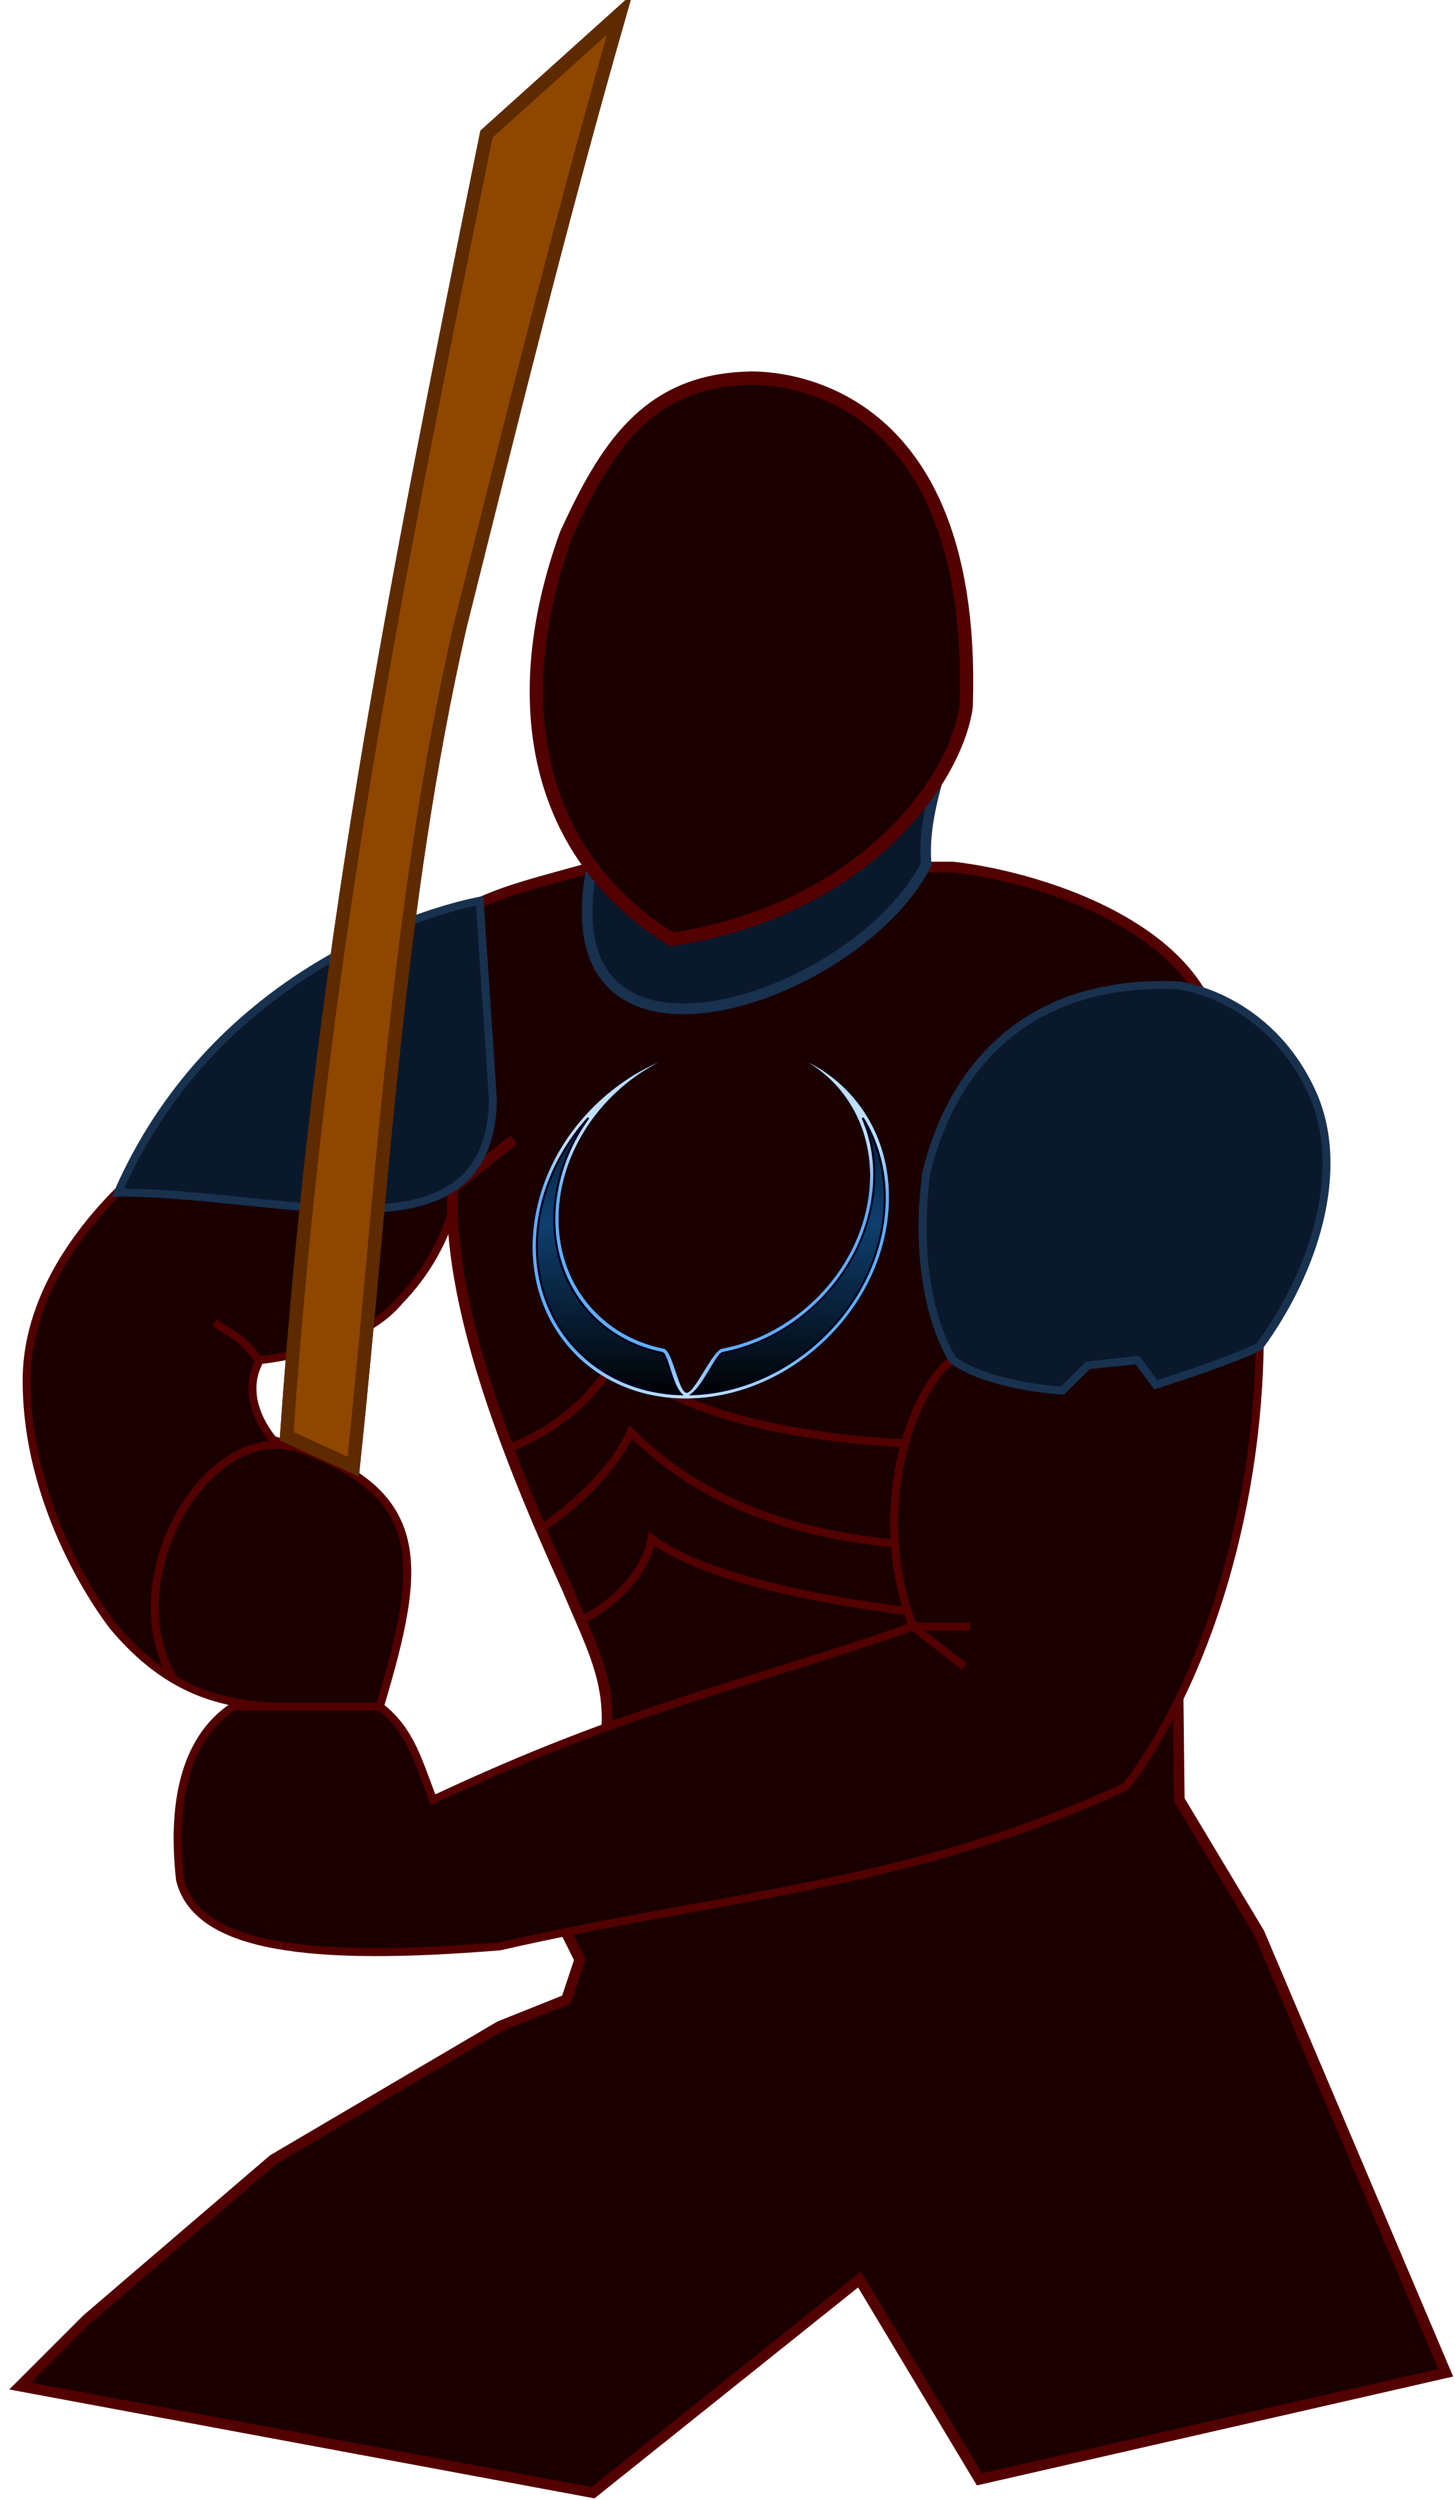 <?xml version="1.0" encoding="UTF-8" standalone="no"?>
<!-- Created with Inkscape (http://www.inkscape.org/) -->

<svg
   xmlns:osb="http://www.openswatchbook.org/uri/2009/osb"
   xmlns:dc="http://purl.org/dc/elements/1.1/"
   xmlns:cc="http://creativecommons.org/ns#"
   xmlns:rdf="http://www.w3.org/1999/02/22-rdf-syntax-ns#"
   xmlns:svg="http://www.w3.org/2000/svg"
   xmlns="http://www.w3.org/2000/svg"
   xmlns:xlink="http://www.w3.org/1999/xlink"
   xmlns:sodipodi="http://sodipodi.sourceforge.net/DTD/sodipodi-0.dtd"
   xmlns:inkscape="http://www.inkscape.org/namespaces/inkscape"
   width="546.031"
   height="938"
   id="svg2"
   version="1.1"
   inkscape:version="0.47+devel r"
   sodipodi:docname="xn.svg">
  <defs
     id="defs4">
    <linearGradient
       osb:paint="solid"
       id="linearGradient3905">
      <stop
         offset="0"
         style="stop-color:#313131;stop-opacity:1;"
         id="stop3907" />
    </linearGradient>
    <linearGradient
       osb:paint="solid"
       id="linearGradient3901">
      <stop
         offset="0"
         style="stop-color:#1e1e1e;stop-opacity:1;"
         id="stop3903" />
    </linearGradient>
    <linearGradient
       osb:paint="solid"
       id="linearGradient3897">
      <stop
         offset="0"
         style="stop-color:#b1b1b1;stop-opacity:1;"
         id="stop3899" />
    </linearGradient>
    <linearGradient
       osb:paint="solid"
       id="linearGradient3893">
      <stop
         offset="0"
         style="stop-color:#9c9c9c;stop-opacity:1;"
         id="stop3895" />
    </linearGradient>
    <linearGradient
       osb:paint="solid"
       id="linearGradient3878">
      <stop
         offset="0"
         style="stop-color:#21466b;stop-opacity:1;"
         id="stop3880" />
    </linearGradient>
    <linearGradient
       osb:paint="solid"
       id="linearGradient3874">
      <stop
         offset="0"
         style="stop-color:#1f3950;stop-opacity:1;"
         id="stop3876" />
    </linearGradient>
    <linearGradient
       osb:paint="solid"
       id="linearGradient3870">
      <stop
         offset="0"
         style="stop-color:#4c3450;stop-opacity:1;"
         id="stop3872" />
    </linearGradient>
    <linearGradient
       osb:paint="solid"
       id="linearGradient3866">
      <stop
         offset="0"
         style="stop-color:#371f3d;stop-opacity:1;"
         id="stop3868" />
    </linearGradient>
    <linearGradient
       osb:paint="solid"
       id="linearGradient3851">
      <stop
         offset="0"
         style="stop-color:#18314e;stop-opacity:1;"
         id="stop3853" />
    </linearGradient>
    <linearGradient
       osb:paint="solid"
       id="linearGradient3836">
      <stop
         offset="0"
         style="stop-color:#0a182b;stop-opacity:1;"
         id="stop3838" />
    </linearGradient>
    <linearGradient
       osb:paint="solid"
       id="linearGradient3821">
      <stop
         offset="0"
         style="stop-color:#520000;stop-opacity:1;"
         id="stop3823" />
    </linearGradient>
    <linearGradient
       osb:paint="solid"
       id="linearGradient3813">
      <stop
         offset="0"
         style="stop-color:#1b0000;stop-opacity:1;"
         id="stop3815" />
      <stop
         id="stop3817"
         style="stop-color:#1b0000;stop-opacity:1;"
         offset="1" />
    </linearGradient>
    <linearGradient
       osb:paint="solid"
       id="linearGradient3798">
      <stop
         offset="0"
         style="stop-color:#38650b;stop-opacity:1;"
         id="stop3800" />
    </linearGradient>
    <linearGradient
       osb:paint="solid"
       id="linearGradient3783">
      <stop
         offset="0"
         style="stop-color:#214103;stop-opacity:1;"
         id="stop3785" />
    </linearGradient>
    <linearGradient
       osb:paint="solid"
       id="linearGradient3779">
      <stop
         offset="0"
         style="stop-color:#8f4700;stop-opacity:1;"
         id="stop3781" />
    </linearGradient>
    <linearGradient
       osb:paint="solid"
       id="linearGradient3775">
      <stop
         offset="0"
         style="stop-color:#5e2a00;stop-opacity:1;"
         id="stop3777" />
    </linearGradient>
    <inkscape:perspective
       sodipodi:type="inkscape:persp3d"
       inkscape:vp_x="0 : 0.5 : 1"
       inkscape:vp_y="0 : 1000 : 0"
       inkscape:vp_z="1 : 0.5 : 1"
       inkscape:persp3d-origin="0.5 : 0.333333 : 1"
       id="perspective2884" />
    <inkscape:perspective
       id="perspective10"
       inkscape:persp3d-origin="372.047 : 350.787 : 1"
       inkscape:vp_z="744.094 : 526.181 : 1"
       inkscape:vp_y="0 : 1000 : 0"
       inkscape:vp_x="0 : 526.181 : 1"
       sodipodi:type="inkscape:persp3d" />
    <inkscape:perspective
       id="perspective2971"
       inkscape:persp3d-origin="0.5 : 0.333333 : 1"
       inkscape:vp_z="1 : 0.5 : 1"
       inkscape:vp_y="0 : 1000 : 0"
       inkscape:vp_x="0 : 0.5 : 1"
       sodipodi:type="inkscape:persp3d" />
    <linearGradient
       id="linearGradient3698">
      <stop
         style="stop-color:#000000;stop-opacity:1;"
         offset="0"
         id="stop3700" />
      <stop
         id="stop3706"
         offset="0.5"
         style="stop-color:#0f3f6f;stop-opacity:1;" />
      <stop
         style="stop-color:#000000;stop-opacity:1;"
         offset="1"
         id="stop3702" />
    </linearGradient>
    <linearGradient
       id="linearGradient3606">
      <stop
         style="stop-color:#bfdfff;stop-opacity:1;"
         offset="0"
         id="stop3608" />
      <stop
         id="stop3616"
         offset="0.2"
         style="stop-color:#5fafff;stop-opacity:1;" />
      <stop
         id="stop3614"
         offset="0.8"
         style="stop-color:#5fafff;stop-opacity:1;" />
      <stop
         style="stop-color:#bfdfff;stop-opacity:1;"
         offset="1"
         id="stop3610" />
    </linearGradient>
    <linearGradient
       id="linearGradient2987">
      <stop
         style="stop-color:#bfdfff;stop-opacity:1;"
         offset="0"
         id="stop2989" />
      <stop
         id="stop2991"
         offset="0.2"
         style="stop-color:#5fafff;stop-opacity:1;" />
      <stop
         id="stop2993"
         offset="0.8"
         style="stop-color:#5fafff;stop-opacity:1;" />
      <stop
         style="stop-color:#bfdfff;stop-opacity:1;"
         offset="1"
         id="stop2995" />
    </linearGradient>
    <linearGradient
       id="linearGradient3674">
      <stop
         style="stop-color:#000000;stop-opacity:1;"
         offset="0"
         id="stop3676" />
      <stop
         style="stop-color:#4f0700;stop-opacity:1;"
         offset="1"
         id="stop3678" />
    </linearGradient>
    <linearGradient
       id="linearGradient3666">
      <stop
         style="stop-color:#3f0f00;stop-opacity:1;"
         offset="0"
         id="stop3668" />
      <stop
         id="stop3671"
         offset="0.75"
         style="stop-color:#ff7f00;stop-opacity:1;" />
      <stop
         style="stop-color:#ff9f3f;stop-opacity:1;"
         offset="1"
         id="stop3670" />
    </linearGradient>
    <radialGradient
       inkscape:collect="always"
       xlink:href="#linearGradient3663"
       id="radialGradient3688"
       cx="24"
       cy="24"
       fx="24"
       fy="24"
       r="24"
       gradientUnits="userSpaceOnUse" />
    <linearGradient
       id="linearGradient3663">
      <stop
         style="stop-color:#00070f;stop-opacity:1;"
         offset="0"
         id="stop3667" />
      <stop
         id="stop3659"
         offset="0.94"
         style="stop-color:#00070f;stop-opacity:1;" />
      <stop
         id="stop3690"
         offset="1"
         style="stop-color:#00070f;stop-opacity:0;" />
    </linearGradient>
    <linearGradient
       gradientUnits="userSpaceOnUse"
       y2="440"
       x2="1024"
       y1="640"
       x1="1024"
       id="linearGradient4214"
       xlink:href="#linearGradient3699"
       inkscape:collect="always" />
    <linearGradient
       gradientUnits="userSpaceOnUse"
       y2="440"
       x2="1024"
       y1="640"
       x1="1024"
       id="linearGradient4204-6"
       xlink:href="#linearGradient3666-1"
       inkscape:collect="always" />
    <linearGradient
       gradientUnits="userSpaceOnUse"
       y2="440"
       x2="1024"
       y1="640"
       x1="1024"
       id="linearGradient4196-6"
       xlink:href="#linearGradient3674-5"
       inkscape:collect="always" />
    <radialGradient
       gradientUnits="userSpaceOnUse"
       r="256"
       fy="494"
       fx="1024"
       cy="494"
       cx="1024"
       id="radialGradient3687"
       xlink:href="#linearGradient3681"
       inkscape:collect="always" />
    <filter
       color-interpolation-filters="sRGB"
       inkscape:label="BlurGlowPhoenix"
       id="filter3852"
       inkscape:collect="always">
      <feGaussianBlur
         id="feGaussianBlur3854"
         stdDeviation="7.25"
         inkscape:collect="always" />
    </filter>
    <linearGradient
       gradientUnits="userSpaceOnUse"
       y2="384"
       x2="1024"
       y1="640"
       x1="1024"
       id="linearGradient3836-1"
       xlink:href="#linearGradient3699"
       inkscape:collect="always" />
    <linearGradient
       gradientUnits="userSpaceOnUse"
       y2="384"
       x2="1024"
       y1="640"
       x1="1024"
       id="linearGradient3758"
       xlink:href="#linearGradient3698-7"
       inkscape:collect="always" />
    <linearGradient
       gradientTransform="translate(60,-1024)"
       gradientUnits="userSpaceOnUse"
       y2="1376"
       x2="1520"
       y1="1600"
       x1="1520"
       id="linearGradient3750"
       xlink:href="#linearGradient3698-7"
       inkscape:collect="always" />
    <linearGradient
       gradientTransform="translate(28,-1024)"
       gradientUnits="userSpaceOnUse"
       y2="1376"
       x2="1392"
       y1="1600"
       x1="1392"
       id="linearGradient3742"
       xlink:href="#linearGradient3698-7"
       inkscape:collect="always" />
    <linearGradient
       gradientTransform="translate(12,-1024)"
       gradientUnits="userSpaceOnUse"
       y2="1376"
       x2="1248"
       y1="1600"
       x1="1248"
       id="linearGradient3734"
       xlink:href="#linearGradient3698-7"
       inkscape:collect="always" />
    <linearGradient
       gradientTransform="translate(0,-1024)"
       gradientUnits="userSpaceOnUse"
       y2="1376"
       x2="768"
       y1="1600"
       x1="768"
       id="linearGradient3726"
       xlink:href="#linearGradient3698-7"
       inkscape:collect="always" />
    <linearGradient
       gradientTransform="translate(0,-1024)"
       gradientUnits="userSpaceOnUse"
       y2="1376"
       x2="576"
       y1="1600"
       x1="576"
       id="linearGradient3718"
       xlink:href="#linearGradient3698-7"
       inkscape:collect="always" />
    <linearGradient
       gradientTransform="translate(0,-1024)"
       gradientUnits="userSpaceOnUse"
       y2="1376"
       x2="400"
       y1="1600"
       x1="400"
       id="linearGradient3704"
       xlink:href="#linearGradient3698-7"
       inkscape:collect="always" />
    <linearGradient
       gradientUnits="userSpaceOnUse"
       y2="384"
       x2="1024"
       y1="592"
       x1="1024"
       id="linearGradient3680"
       xlink:href="#linearGradient3674-5"
       inkscape:collect="always" />
    <linearGradient
       gradientUnits="userSpaceOnUse"
       y2="384"
       x2="1024"
       y1="592"
       x1="1024"
       id="linearGradient3672"
       xlink:href="#linearGradient3666-1"
       inkscape:collect="always" />
    <linearGradient
       gradientTransform="translate(0,-1024)"
       gradientUnits="userSpaceOnUse"
       y2="1480"
       x2="1024"
       y1="1664"
       x1="1024"
       id="linearGradient3664"
       xlink:href="#linearGradient3606-6"
       inkscape:collect="always" />
    <linearGradient
       gradientTransform="translate(60,-1024)"
       gradientUnits="userSpaceOnUse"
       y2="1480"
       x2="1528"
       y1="1592"
       x1="1528"
       id="linearGradient3656"
       xlink:href="#linearGradient3606-6"
       inkscape:collect="always" />
    <linearGradient
       gradientTransform="translate(28,-1024)"
       gradientUnits="userSpaceOnUse"
       y2="1480"
       x2="1392"
       y1="1592"
       x1="1392"
       id="linearGradient3648"
       xlink:href="#linearGradient3606-6"
       inkscape:collect="always" />
    <linearGradient
       gradientTransform="translate(12,-1024)"
       gradientUnits="userSpaceOnUse"
       y2="1480"
       x2="1248"
       y1="1592"
       x1="1248"
       id="linearGradient3640"
       xlink:href="#linearGradient3606-6"
       inkscape:collect="always" />
    <linearGradient
       gradientTransform="translate(0,-1024)"
       gradientUnits="userSpaceOnUse"
       y2="1480"
       x2="776"
       y1="1592"
       x1="776"
       id="linearGradient3632"
       xlink:href="#linearGradient3606-6"
       inkscape:collect="always" />
    <linearGradient
       gradientTransform="translate(0,-1024)"
       gradientUnits="userSpaceOnUse"
       y2="1480"
       x2="584"
       y1="1592"
       x1="584"
       id="linearGradient3624"
       xlink:href="#linearGradient3606-6"
       inkscape:collect="always" />
    <linearGradient
       gradientTransform="translate(0,-1024)"
       gradientUnits="userSpaceOnUse"
       y2="1480"
       x2="408"
       y1="1592"
       x1="408"
       id="linearGradient3612"
       xlink:href="#linearGradient3606-6"
       inkscape:collect="always" />
    <linearGradient
       id="linearGradient3606-6">
      <stop
         id="stop3608-0"
         offset="0"
         style="stop-color:#bfdfff;stop-opacity:1;" />
      <stop
         style="stop-color:#5fafff;stop-opacity:1;"
         offset="0.2"
         id="stop3616-5" />
      <stop
         style="stop-color:#5fafff;stop-opacity:1;"
         offset="0.8"
         id="stop3614-1" />
      <stop
         id="stop3610-8"
         offset="1"
         style="stop-color:#bfdfff;stop-opacity:1;" />
    </linearGradient>
    <linearGradient
       id="linearGradient3666-1">
      <stop
         id="stop3668-2"
         offset="0"
         style="stop-color:#3f0f00;stop-opacity:1;" />
      <stop
         style="stop-color:#ff7f00;stop-opacity:1;"
         offset="0.75"
         id="stop3671-1" />
      <stop
         id="stop3670-6"
         offset="1"
         style="stop-color:#ff9f3f;stop-opacity:1;" />
    </linearGradient>
    <linearGradient
       id="linearGradient3674-5">
      <stop
         id="stop3676-4"
         offset="0"
         style="stop-color:#000000;stop-opacity:1;" />
      <stop
         id="stop3678-2"
         offset="1"
         style="stop-color:#3f0700;stop-opacity:1;" />
    </linearGradient>
    <linearGradient
       id="linearGradient3698-7">
      <stop
         id="stop3700-0"
         offset="0"
         style="stop-color:#000000;stop-opacity:1;" />
      <stop
         style="stop-color:#0f3f6f;stop-opacity:1;"
         offset="0.5"
         id="stop3706-5" />
      <stop
         id="stop3702-0"
         offset="1"
         style="stop-color:#000000;stop-opacity:1;" />
    </linearGradient>
    <linearGradient
       id="linearGradient3699">
      <stop
         style="stop-color:#3f0f00;stop-opacity:0.498;"
         offset="0"
         id="stop3701" />
      <stop
         id="stop3673"
         offset="0.75"
         style="stop-color:#ff7f00;stop-opacity:0.498;" />
      <stop
         style="stop-color:#ff9f3f;stop-opacity:0.498;"
         offset="1"
         id="stop3703" />
    </linearGradient>
    <linearGradient
       id="linearGradient3681">
      <stop
         style="stop-color:#1f7fff;stop-opacity:0;"
         offset="0"
         id="stop3691" />
      <stop
         id="stop3695"
         offset="0.31"
         style="stop-color:#1f7fff;stop-opacity:0;" />
      <stop
         style="stop-color:#1f7fff;stop-opacity:0.184;"
         offset="0.44"
         id="stop3689" />
      <stop
         id="stop3704"
         offset="0.85"
         style="stop-color:#1f7fff;stop-opacity:0;" />
      <stop
         id="stop3685"
         offset="1"
         style="stop-color:#1f7fff;stop-opacity:0;" />
    </linearGradient>
    <linearGradient
       inkscape:collect="always"
       xlink:href="#linearGradient3674-5"
       id="linearGradient4897"
       gradientUnits="userSpaceOnUse"
       x1="1024"
       y1="640"
       x2="1024"
       y2="440"
       gradientTransform="matrix(0.303,0,0,0.303,505.283,985.578)" />
    <linearGradient
       inkscape:collect="always"
       xlink:href="#linearGradient3666-1"
       id="linearGradient4899"
       gradientUnits="userSpaceOnUse"
       x1="1024"
       y1="640"
       x2="1024"
       y2="440"
       gradientTransform="matrix(0.303,0,0,0.303,505.283,985.578)" />
    <linearGradient
       inkscape:collect="always"
       xlink:href="#linearGradient3674-5"
       id="linearGradient4937"
       gradientUnits="userSpaceOnUse"
       x1="1024"
       y1="592"
       x2="1024"
       y2="384"
       gradientTransform="matrix(0.303,0,0,0.303,505.283,985.578)" />
    <linearGradient
       inkscape:collect="always"
       xlink:href="#linearGradient3666-1"
       id="linearGradient4939"
       gradientUnits="userSpaceOnUse"
       x1="1024"
       y1="592"
       x2="1024"
       y2="384"
       gradientTransform="matrix(0.303,0,0,0.303,505.283,985.578)" />
    <linearGradient
       inkscape:collect="always"
       xlink:href="#linearGradient3699"
       id="linearGradient4955"
       gradientUnits="userSpaceOnUse"
       x1="1024"
       y1="640"
       x2="1024"
       y2="384" />
    <linearGradient
       inkscape:collect="always"
       xlink:href="#linearGradient3674-5"
       id="linearGradient4957"
       gradientUnits="userSpaceOnUse"
       gradientTransform="matrix(0.303,0,0,0.303,505.283,985.578)"
       x1="1024"
       y1="592"
       x2="1024"
       y2="384" />
    <linearGradient
       inkscape:collect="always"
       xlink:href="#linearGradient3666-1"
       id="linearGradient4959"
       gradientUnits="userSpaceOnUse"
       gradientTransform="matrix(0.303,0,0,0.303,505.283,985.578)"
       x1="1024"
       y1="592"
       x2="1024"
       y2="384" />
    <linearGradient
       inkscape:collect="always"
       xlink:href="#linearGradient3606-6"
       id="linearGradient4961"
       gradientUnits="userSpaceOnUse"
       gradientTransform="translate(0,-1024)"
       x1="1024"
       y1="1664"
       x2="1024"
       y2="1480" />
    <linearGradient
       inkscape:collect="always"
       xlink:href="#linearGradient3698-7"
       id="linearGradient4963"
       gradientUnits="userSpaceOnUse"
       x1="1024"
       y1="640"
       x2="1024"
       y2="384" />
    <linearGradient
       inkscape:collect="always"
       xlink:href="#linearGradient3699"
       id="linearGradient4965"
       gradientUnits="userSpaceOnUse"
       x1="1024"
       y1="640"
       x2="1024"
       y2="440" />
    <linearGradient
       inkscape:collect="always"
       xlink:href="#linearGradient3674-5"
       id="linearGradient4967"
       gradientUnits="userSpaceOnUse"
       gradientTransform="matrix(0.303,0,0,0.303,505.283,985.578)"
       x1="1024"
       y1="640"
       x2="1024"
       y2="440" />
    <linearGradient
       inkscape:collect="always"
       xlink:href="#linearGradient3666-1"
       id="linearGradient4969"
       gradientUnits="userSpaceOnUse"
       gradientTransform="matrix(0.303,0,0,0.303,505.283,985.578)"
       x1="1024"
       y1="640"
       x2="1024"
       y2="440" />
    <filter
       color-interpolation-filters="sRGB"
       inkscape:label="BlurGlowRing"
       id="filter3675-9"
       inkscape:collect="always">
      <feGaussianBlur
         id="feGaussianBlur3677-6"
         stdDeviation="9.994"
         inkscape:collect="always" />
    </filter>
    <linearGradient
       inkscape:collect="always"
       xlink:href="#linearGradient3606-6-2"
       id="linearGradient4961-7"
       gradientUnits="userSpaceOnUse"
       gradientTransform="translate(0,-1024)"
       x1="1024"
       y1="1664"
       x2="1024"
       y2="1480" />
    <linearGradient
       id="linearGradient3606-6-2">
      <stop
         id="stop3608-0-3"
         offset="0"
         style="stop-color:#bfdfff;stop-opacity:1;" />
      <stop
         style="stop-color:#5fafff;stop-opacity:1;"
         offset="0.2"
         id="stop3616-5-2" />
      <stop
         style="stop-color:#5fafff;stop-opacity:1;"
         offset="0.8"
         id="stop3614-1-6" />
      <stop
         id="stop3610-8-4"
         offset="1"
         style="stop-color:#bfdfff;stop-opacity:1;" />
    </linearGradient>
    <linearGradient
       inkscape:collect="always"
       xlink:href="#linearGradient3698-7-2"
       id="linearGradient4963-5"
       gradientUnits="userSpaceOnUse"
       x1="1024"
       y1="640"
       x2="1024"
       y2="384" />
    <linearGradient
       id="linearGradient3698-7-2">
      <stop
         id="stop3700-0-3"
         offset="0"
         style="stop-color:#000000;stop-opacity:1;" />
      <stop
         style="stop-color:#0f3f6f;stop-opacity:1;"
         offset="0.5"
         id="stop3706-5-8" />
      <stop
         id="stop3702-0-9"
         offset="1"
         style="stop-color:#000000;stop-opacity:1;" />
    </linearGradient>
    <linearGradient
       y2="384"
       x2="1024"
       y1="640"
       x1="1024"
       gradientUnits="userSpaceOnUse"
       id="linearGradient4998"
       xlink:href="#linearGradient3698-7-2"
       inkscape:collect="always" />
    <filter
       color-interpolation-filters="sRGB"
       inkscape:label="BlurGlowRing"
       id="filter3675-90"
       inkscape:collect="always">
      <feGaussianBlur
         id="feGaussianBlur3677-5"
         stdDeviation="9.994"
         inkscape:collect="always" />
    </filter>
    <linearGradient
       inkscape:collect="always"
       xlink:href="#linearGradient3606-6-0"
       id="linearGradient4961-79"
       gradientUnits="userSpaceOnUse"
       gradientTransform="translate(0,-1024)"
       x1="1024"
       y1="1664"
       x2="1024"
       y2="1480" />
    <linearGradient
       id="linearGradient3606-6-0">
      <stop
         id="stop3608-0-8"
         offset="0"
         style="stop-color:#bfdfff;stop-opacity:1;" />
      <stop
         style="stop-color:#5fafff;stop-opacity:1;"
         offset="0.2"
         id="stop3616-5-1" />
      <stop
         style="stop-color:#5fafff;stop-opacity:1;"
         offset="0.8"
         id="stop3614-1-1" />
      <stop
         id="stop3610-8-40"
         offset="1"
         style="stop-color:#bfdfff;stop-opacity:1;" />
    </linearGradient>
    <linearGradient
       inkscape:collect="always"
       xlink:href="#linearGradient3698-7-6"
       id="linearGradient4963-54"
       gradientUnits="userSpaceOnUse"
       x1="1024"
       y1="640"
       x2="1024"
       y2="384" />
    <linearGradient
       id="linearGradient3698-7-6">
      <stop
         id="stop3700-0-1"
         offset="0"
         style="stop-color:#000000;stop-opacity:1;" />
      <stop
         style="stop-color:#0f3f6f;stop-opacity:1;"
         offset="0.5"
         id="stop3706-5-81" />
      <stop
         id="stop3702-0-8"
         offset="1"
         style="stop-color:#000000;stop-opacity:1;" />
    </linearGradient>
    <linearGradient
       y2="384"
       x2="1024"
       y1="640"
       x1="1024"
       gradientUnits="userSpaceOnUse"
       id="linearGradient4998-1"
       xlink:href="#linearGradient3698-7-6"
       inkscape:collect="always" />
    <linearGradient
       inkscape:collect="always"
       xlink:href="#linearGradient3821"
       id="linearGradient3946"
       gradientUnits="userSpaceOnUse" />
    <linearGradient
       inkscape:collect="always"
       xlink:href="#linearGradient3836"
       id="linearGradient3950"
       gradientTransform="matrix(0.738,0,0,1.355,39.148,218.081)"
       x1="129.844"
       y1="246.367"
       x2="256.626"
       y2="246.367"
       gradientUnits="userSpaceOnUse" />
    <linearGradient
       inkscape:collect="always"
       xlink:href="#linearGradient3851"
       id="linearGradient3952"
       gradientTransform="matrix(0.738,0,0,1.355,39.148,218.081)"
       x1="129.844"
       y1="246.367"
       x2="256.626"
       y2="246.367"
       gradientUnits="userSpaceOnUse" />
    <linearGradient
       inkscape:collect="always"
       xlink:href="#linearGradient3821"
       id="linearGradient2994"
       gradientTransform="matrix(1.255,0,0,0.797,2,2)"
       x1="182.192"
       y1="908.8"
       x2="309.059"
       y2="908.8"
       gradientUnits="userSpaceOnUse" />
    <filter
       inkscape:collect="always"
       id="filter8124"
       x="-0.197"
       width="1.393"
       y="-0.045"
       height="1.09">
      <feGaussianBlur
         inkscape:collect="always"
         stdDeviation="10.24"
         id="feGaussianBlur8126" />
    </filter>
    <filter
       inkscape:collect="always"
       id="filter8130"
       x="-0.322"
       width="1.643"
       y="-0.074"
       height="1.148">
      <feGaussianBlur
         inkscape:collect="always"
         stdDeviation="16.75"
         id="feGaussianBlur8132" />
    </filter>
  </defs>
  <sodipodi:namedview
     id="base"
     pagecolor="#ffffff"
     bordercolor="#666666"
     borderopacity="1.0"
     inkscape:pageopacity="0.0"
     inkscape:pageshadow="2"
     inkscape:zoom="1.77187"
     inkscape:cx="264.96"
     inkscape:cy="709.55"
     inkscape:document-units="px"
     inkscape:current-layer="layer1"
     showgrid="false"
     fit-margin-top="0"
     fit-margin-left="0"
     fit-margin-right="0"
     fit-margin-bottom="0"
     inkscape:window-width="1680"
     inkscape:window-height="1023"
     inkscape:window-x="0"
     inkscape:window-y="1"
     inkscape:window-maximized="1"
     showguides="true"
     inkscape:guide-bbox="true">
    <inkscape:grid
       type="xygrid"
       id="grid3959" />
  </sodipodi:namedview>
  <g
     inkscape:label="Layer 1"
     inkscape:groupmode="layer"
     id="layer1"
     transform="translate(-39.713,-218.645)"
     style="display:inline">
    <path
       id="ForearmRight"
       style="fill:url(#linearGradient3813);stroke:url(#linearGradient3821);stroke-width:3;stroke-linecap:butt;stroke-linejoin:miter;stroke-miterlimit:4;stroke-opacity:1;stroke-dasharray:none"
       d="M 136.803,729.074 C 130.183,720.307 129.259,720.965 120.275,714.976 M 152.275,628.976 97.275,653.976 C 97.275,653.976 49.713,688.832 49.713,736.645 49.713,788.488 82.275,828.976 82.275,828.976 112.604,865.058 142.424,858.976 182.275,858.976 198.499,804.451 202.166,776.501 142.275,758.976 142.275,758.976 128.698,744.045 137.275,728.976 137.275,728.976 174.069,725.675 189.713,706.645 209.792,686.001 211.713,662.645 211.713,662.645"
       inkscape:connector-curvature="0"
       sodipodi:nodetypes="ccccccccccc" />
    <path
       id="path3170"
       transform="translate(39.713,218.645)"
       style="fill:url(#linearGradient3813);stroke:url(#linearGradient3821);stroke-width:4;stroke-linecap:butt;stroke-linejoin:miter;stroke-miterlimit:4;stroke-opacity:1;stroke-dasharray:none"
       d="M 169.501,446.242 192.828,427.618 M 131.61,430.648 150.562,358.331 C 176.821,335.938 190.997,334.35 222.562,325.331 L 357.562,325.331 C 384.238,328.33 433.125,342.264 450.945,373.219 L 439.265,390.186 442.562,675.331 472.562,725.331 542.562,890.335 367.562,930.335 322.562,855.335 222.562,935.335 7.562,895.335 32.562,870.335 102.562,810.335 187.562,760.331 212.562,750.331 217.562,735.331 212.562,725.331 227.562,650.331 C 229.303,630.37 221.78,617.28 212.562,595.331 189.811,545.278 168.104,489.248 169.819,445.904 z"
       inkscape:connector-curvature="0"
       sodipodi:nodetypes="ccccccccccccccccccccccccc" />
    <path
       id="path3700"
       style="fill:url(#linearGradient3836);stroke:url(#linearGradient3851);stroke-width:4;stroke-linecap:butt;stroke-linejoin:miter;stroke-miterlimit:4;stroke-opacity:1;stroke-dasharray:none"
       d="M 285.592,541.777 261.394,505.475 396.107,495.403 C 391.768,511.245 385.921,526.71 387.275,542.976 361.229,594.36 242.431,634.076 262.275,541.976"
       inkscape:connector-curvature="0"
       sodipodi:nodetypes="ccccc" />
    <path
       style="fill:url(#linearGradient3950);stroke:url(#linearGradient3952);stroke-width:3;stroke-linecap:butt;stroke-linejoin:miter;stroke-miterlimit:4;stroke-opacity:1;stroke-dasharray:none"
       d="M 219.713,556.645 C 194.713,561.645 118.961,586.143 83.96,666.143 146.575,666.051 223.229,694.187 224.713,631.645 z"
       id="BicepRight"
       inkscape:connector-curvature="0"
       sodipodi:nodetypes="cccc" />
    <path
       sodipodi:nodetypes="cccccc"
       id="path8128"
       d="M 147.275,757.548 C 159.728,578.996 187.462,441.334 222.275,268.976 L 272.275,223.976 C 250.456,300.172 231.494,377.1 212.275,453.976 188.584,558.14 183.361,663.661 172.275,768.976 z"
       style="fill:url(#linearGradient3779);stroke:url(#linearGradient3775);stroke-width:5;stroke-linecap:butt;stroke-linejoin:miter;stroke-miterlimit:4;stroke-opacity:1;stroke-dasharray:none;filter:url(#filter8130)"
       inkscape:connector-curvature="0" />
    <path
       style="fill:none;stroke:url(#linearGradient2994);stroke-width:3;stroke-linecap:butt;stroke-linejoin:miter;stroke-miterlimit:4;stroke-opacity:1;stroke-dasharray:none"
       d="M 232.084,761.448 C 232.084,761.448 258.076,752.334 270.889,727.857 304.229,760.556 388.255,760.432 388.255,760.432 M 378.275,798.055 C 333.977,794.269 300.844,780.446 276.384,755.986 267.611,775.735 243.845,791.52 243.845,791.52 M 259.275,825.976 C 259.275,825.976 280.488,815.396 284.275,795.976 309.831,815.698 381.156,823.233 381.156,823.233"
       id="Abdominals"
       inkscape:connector-curvature="0"
       sodipodi:nodetypes="ccccccccc" />
    <path
       inkscape:connector-curvature="0"
       style="fill:none;stroke:url(#linearGradient3821);stroke-width:3;stroke-linecap:butt;stroke-linejoin:miter;stroke-miterlimit:4;stroke-opacity:1;stroke-dasharray:none"
       d="M 149.713,761.645 C 117.363,752.977 82.739,810.586 104.713,848.645"
       id="path3708"
       sodipodi:nodetypes="cc" />
    <path
       id="ForearmLeft"
       style="fill:url(#linearGradient3813);fill-opacity:1;stroke:url(#linearGradient3946);stroke-width:3;stroke-linecap:butt;stroke-linejoin:miter;stroke-miterlimit:4;stroke-opacity:1;stroke-dasharray:none"
       d="M 382.275,828.976 401.552,843.976 M 382.275,828.976 403.73,828.976 M 512.275,707.609 C 514.736,772.862 495.827,844.694 462.275,888.976 382.023,926.178 315.093,929.017 227.275,948.976 157.021,954.692 113.749,949.994 107.275,923.976 103.831,892.812 110.233,870.244 127.275,858.976 L 182.275,858.976 C 194.194,868.236 196.821,880.341 202.275,893.976 275.792,859.445 315.722,852.125 382.275,828.976 364.027,780.013 385.816,735.111 397.275,728.976"
       inkscape:connector-curvature="0"
       sodipodi:nodetypes="ccccccccccccc" />
    <path
       id="BicepLeft"
       style="fill:url(#linearGradient3836);stroke:url(#linearGradient3851);stroke-width:3;stroke-linecap:butt;stroke-linejoin:miter;stroke-miterlimit:4;stroke-opacity:1;stroke-dasharray:none"
       d="M 532.275,628.976 C 515.784,592.43 482.275,588.412 482.275,588.412 426.989,585.769 397.391,617.335 387.275,658.976 381.267,705.635 397.275,728.976 397.275,728.976 411.427,739.035 438.349,740.458 438.349,740.458 L 448.036,730.976 466.554,728.976 473.423,738.245 C 473.423,738.245 499.798,730.049 512.275,723.976 533.075,695.61 545.017,657.621 532.275,628.976 z"
       inkscape:connector-curvature="0"
       sodipodi:nodetypes="cccccccccc" />
    <g
       transform="matrix(0.517,0,-0.073,0.517,-185.571,412.493)"
       id="Ring-9">
      <path
         id="RingGlow-1"
         d="M 969.281,396.281 C 925.981,416.811 896,460.923 896,512 896,582.656 953.344,640 1024,640 1094.66,640 1152,582.656 1152,512 1152,460.923 1122.02,416.811 1078.72,396.281 1112.89,415.467 1136,452.044 1136,494 1136,548.546 1096.94,594.017 1045.28,603.969 1038.39,605.297 1030,636 1024,636 1018,636 1009.61,605.297 1002.72,603.969 951.063,594.017 912,548.546 912,494 912,452.044 935.106,415.467 969.281,396.281 z"
         style="fill:#1f7fff;fill-opacity:1;stroke:none;filter:url(#filter3675-90)"
         inkscape:connector-curvature="0" />
      <path
         style="fill:url(#linearGradient4961-79);fill-opacity:1;stroke:none"
         d="M 969.281,396.281 C 925.981,416.811 896,460.923 896,512 896,582.656 953.344,640 1024,640 1094.66,640 1152,582.656 1152,512 1152,460.923 1122.02,416.811 1078.72,396.281 1112.89,415.467 1136,452.044 1136,494 1136,548.546 1096.94,594.017 1045.28,603.969 1038.39,605.297 1030,636 1024,636 1018,636 1009.61,605.297 1002.72,603.969 951.063,594.017 912,548.546 912,494 912,452.044 935.106,415.467 969.281,396.281 z"
         id="RingBorder-6"
         inkscape:connector-curvature="0" />
      <path
         style="fill:url(#linearGradient4998-1);fill-opacity:1;stroke:#00001f;stroke-width:1.5;stroke-linejoin:miter;stroke-miterlimit:4;stroke-opacity:1;stroke-dasharray:none"
         d="M 924.437,436.406 C 908.475,457.398 899,483.594 899,512 899,579.695 952.819,634.885 1020,637 1012,630 1006,608 1002,607 948.966,596.77 909,550.02 909,494 909,473.019 914.623,453.34 924.437,436.406 z M 1123.56,436.406 C 1133.38,453.34 1139,473.019 1139,494 1139,550.02 1099.03,596.77 1046,607 1042,608 1036,630 1028,637 1095.18,634.885 1149,579.695 1149,512 1149,483.594 1139.52,457.398 1123.56,436.406 z"
         id="RingBody-1"
         sodipodi:nodetypes="csccsccsccsc"
         inkscape:connector-curvature="0" />
    </g>
    <path
       inkscape:connector-curvature="0"
       style="fill:url(#linearGradient3813);stroke:url(#linearGradient3821);stroke-width:5;stroke-linecap:butt;stroke-linejoin:miter;stroke-miterlimit:4;stroke-opacity:1;stroke-dasharray:none"
       d="M 291.79,571.154 C 363.748,560.19 398.324,511.63 402.275,483.976 406.79,353.908 319.85,360.59 319.85,360.59 282.053,361.849 266.775,387.534 252.275,418.976 229.985,480.397 239.504,538.539 291.79,571.154 z"
       id="path3678"
       sodipodi:nodetypes="ccccc" />
    <path
       inkscape:connector-curvature="0"
       style="fill:url(#linearGradient3779);stroke:url(#linearGradient3775);stroke-width:5;stroke-linecap:butt;stroke-linejoin:miter;stroke-miterlimit:4;stroke-opacity:1;stroke-dasharray:none"
       d="M 147.275,757.548 C 159.728,578.996 187.462,441.334 222.275,268.976 L 272.275,223.976 C 250.456,300.172 231.494,377.1 212.275,453.976 188.584,558.14 183.361,663.661 172.275,768.976 z"
       id="path3698"
       sodipodi:nodetypes="cccccc" />
  </g>
  <g
     inkscape:groupmode="layer"
     id="layer3"
     inkscape:label="Armband"
     style="display:none">
    <path
       transform="translate(-39.713,-218.645)"
       inkscape:connector-curvature="0"
       style="fill:url(#linearGradient3897);stroke:url(#linearGradient3893);stroke-width:3;stroke-linecap:butt;stroke-linejoin:miter;stroke-miterlimit:4;stroke-opacity:1;stroke-dasharray:none;display:inline"
       d="M 227.275,893.976 217.275,913.976 222.275,948.976 212.275,948.976 212.275,923.976 212.275,903.976 222.275,893.976 212.275,893.976 202.275,908.976 202.275,948.976 197.275,948.976 192.275,923.976 197.275,908.976 207.275,893.976 202.275,893.976 187.275,908.976 187.275,938.976 192.275,948.976"
       id="path3722" />
  </g>
  <g
     inkscape:groupmode="layer"
     id="layer2"
     inkscape:label="Belt"
     style="display:none">
    <path
       transform="translate(-39.713,-218.645)"
       inkscape:connector-curvature="0"
       style="fill:none;stroke:#00ff00;stroke-width:3;stroke-linecap:butt;stroke-linejoin:miter;stroke-miterlimit:4;stroke-opacity:1;stroke-dasharray:none"
       d="M 257.275,958.976 292.275,983.976 337.275,998.976 397.275,998.976 457.275,968.976 507.275,933.976 482.275,893.976 407.275,923.976 382.275,923.976"
       id="path3684" />
    <g
       id="g4945"
       transform="matrix(0.623,0,0,0.623,-174.623,27.084)">
      <path
         transform="matrix(0.303,0,0,0.303,505.283,985.578)"
         style="fill:url(#linearGradient4955);fill-opacity:1;fill-rule:evenodd;stroke:none;filter:url(#filter3852)"
         d="M 963.156,392.594 C 921.079,414.097 891.651,457.242 890.063,507.781 888.258,565.21 922.94,615.378 973.156,636 939.219,629.528 908.753,631.347 903.031,615.375 893.971,590.083 867.292,595.842 867.531,620.656 851.614,620.102 826.02,613.828 801.156,643.781 800.833,574.456 889.859,592.399 869.5,551.562 858.043,528.581 822.381,547.937 836.281,563.281 792.55,571.913 757.604,555.327 692.5,587 750.404,499.485 875.679,537.691 869.875,490.031 865.427,453.503 810.801,472.149 829.531,495.969 796.672,507.118 736.734,472.304 643.5,489.969 730.379,418.163 889.141,476.429 895.75,430.187 900.97,393.664 847.116,392.791 848.781,422.875 779.271,388.661 758.01,415.928 666.125,385.062 772.924,383.665 871.398,345.039 963.156,392.594 z M 816.969,438.344 C 744.83,434.239 749.141,445.063 711.219,441.25 720.791,406.273 627.821,423.068 686.313,445.437 563.951,439.392 566.116,486.758 443.094,463.969 582.004,449.501 694.809,368.232 816.969,438.344 z M 617.75,498.219 C 584.131,513.037 563.737,540.707 493.781,534.687 540.962,536.905 577.436,478.919 617.75,498.219 z M 804.063,511.25 C 732.304,518.963 756.42,531.982 721.781,534.437 726.113,500.541 645.152,528.171 700.063,541.531 590.629,557.314 616.746,601.348 503.531,585.906 618.156,570.911 649.505,464.444 804.063,511.25 z M 829.594,582.656 C 795.948,592.415 804.059,601.999 785.938,605.562 778.986,569.713 716.216,624.556 773.438,620.812 711.818,631.384 724.628,663.943 662.031,655.969 718.366,641.805 730.153,555.075 829.594,582.656 z M 676.438,605.531 C 650.589,620.673 653.591,636.318 590.25,641.219 623.189,641.029 650.833,588.63 676.438,605.531 z M 1084.84,392.594 C 1126.92,414.097 1156.35,457.242 1157.94,507.781 1159.74,565.21 1125.06,615.378 1074.84,636 1108.78,629.528 1139.25,631.347 1144.97,615.375 1154.03,590.083 1180.71,595.842 1180.47,620.656 1196.39,620.102 1221.98,613.828 1246.84,643.781 1247.17,574.456 1158.14,592.398 1178.5,551.562 1189.96,528.581 1225.62,547.937 1211.72,563.281 1255.45,571.913 1290.4,555.327 1355.5,587 1297.6,499.485 1172.32,537.691 1178.13,490.031 1182.57,453.503 1237.2,472.149 1218.47,495.969 1251.33,507.118 1311.27,472.304 1404.5,489.969 1317.62,418.163 1158.86,476.429 1152.25,430.187 1147.03,393.664 1200.88,392.791 1199.22,422.875 1268.73,388.661 1289.99,415.928 1381.88,385.062 1275.08,383.664 1176.6,345.039 1084.84,392.594 z M 1231.03,438.344 C 1303.17,434.239 1298.86,445.063 1336.78,441.25 1327.21,406.273 1420.18,423.068 1361.69,445.437 1484.05,439.392 1481.88,486.758 1604.91,463.969 1466,449.501 1353.19,368.232 1231.03,438.344 z M 1430.25,498.219 C 1463.87,513.037 1484.26,540.707 1554.22,534.687 1507.04,536.905 1470.56,478.919 1430.25,498.219 z M 1243.94,511.25 C 1315.7,518.963 1291.58,531.982 1326.22,534.437 1321.89,500.541 1402.85,528.171 1347.94,541.531 1457.37,557.314 1431.25,601.348 1544.47,585.906 1429.84,570.911 1398.5,464.444 1243.94,511.25 z M 1218.41,582.656 C 1252.05,592.415 1243.94,601.999 1262.06,605.562 1269.01,569.713 1331.78,624.556 1274.56,620.812 1336.18,631.384 1323.37,663.943 1385.97,655.969 1329.63,641.805 1317.85,555.075 1218.41,582.656 z M 1371.56,605.531 C 1397.41,620.673 1394.41,636.318 1457.75,641.219 1424.81,641.029 1397.17,588.63 1371.56,605.531 z"
         id="PhoenixWingsGlow"
         sodipodi:nodetypes="cccsccsccsccscccccccccccccccccccccccccccsccsccsccscccccccccccccccccccccccc"
         inkscape:connector-curvature="0" />
      <path
         sodipodi:nodetypes="cccsccsccsccscccccccccccccccccccccccccccsccsccsccscccccccccccccccccccccccc"
         id="PhoenixWings"
         d="M 796.775,1104.39 C 784.041,1110.9 775.135,1123.96 774.654,1139.25 774.108,1156.63 784.604,1171.82 799.802,1178.06 789.531,1176.1 780.311,1176.65 778.579,1171.82 775.837,1164.16 767.763,1165.91 767.835,1173.42 763.018,1173.25 755.272,1171.35 747.747,1180.41 747.65,1159.43 774.593,1164.86 768.431,1152.5 764.964,1145.55 754.171,1151.41 758.378,1156.05 745.143,1158.66 734.567,1153.64 714.863,1163.23 732.388,1136.74 770.301,1148.31 768.545,1133.88 767.198,1122.83 750.666,1128.47 756.335,1135.68 746.39,1139.05 728.25,1128.52 700.034,1133.86 726.327,1112.13 774.375,1129.77 776.375,1115.77 777.955,1104.72 761.657,1104.45 762.161,1113.56 741.124,1103.2 734.689,1111.46 706.881,1102.11 739.203,1101.69 769.006,1090 796.775,1104.39 z M 752.533,1118.24 C 730.701,1117 732.005,1120.27 720.528,1119.12 723.425,1108.53 695.289,1113.62 712.991,1120.39 675.959,1118.56 676.614,1132.89 639.382,1125.99 681.422,1121.62 715.562,1097.02 752.533,1118.24 z M 692.241,1136.36 C 682.066,1140.85 675.894,1149.22 654.722,1147.4 669.001,1148.07 680.04,1130.52 692.241,1136.36 z M 748.627,1140.3 C 726.91,1142.64 734.208,1146.58 723.725,1147.32 725.036,1137.06 700.534,1145.43 717.152,1149.47 684.033,1154.25 691.937,1167.57 657.673,1162.9 692.364,1158.36 701.851,1126.14 748.627,1140.3 z M 756.354,1161.91 C 746.171,1164.87 748.626,1167.77 743.142,1168.85 741.038,1158 722.041,1174.6 739.359,1173.46 720.71,1176.66 724.587,1186.52 705.642,1184.1 722.691,1179.82 726.259,1153.57 756.354,1161.91 z M 710.002,1168.84 C 702.179,1173.42 703.088,1178.16 683.918,1179.64 693.887,1179.58 702.253,1163.72 710.002,1168.84 z M 833.602,1104.39 C 846.337,1110.9 855.244,1123.96 855.725,1139.25 856.27,1156.63 845.775,1171.82 830.576,1178.06 840.848,1176.1 850.069,1176.65 851.8,1171.82 854.542,1164.16 862.617,1165.91 862.544,1173.42 867.362,1173.25 875.107,1171.35 882.63,1180.41 882.73,1159.43 855.786,1164.86 861.948,1152.5 865.416,1145.55 876.208,1151.41 872.002,1156.05 885.236,1158.66 895.814,1153.64 915.516,1163.23 897.993,1136.74 860.077,1148.31 861.836,1133.88 863.18,1122.83 879.713,1128.47 874.044,1135.68 883.989,1139.05 902.13,1128.52 930.345,1133.86 904.051,1112.13 856.004,1129.77 854.003,1115.77 852.424,1104.72 868.721,1104.45 868.219,1113.56 889.255,1103.2 895.689,1111.46 923.499,1102.11 891.177,1101.69 861.373,1090 833.602,1104.39 z M 877.846,1118.24 C 899.678,1117 898.374,1120.27 909.85,1119.12 906.954,1108.53 935.091,1113.62 917.389,1120.39 954.42,1118.56 953.764,1132.89 990.998,1125.99 948.958,1121.62 914.816,1097.02 877.846,1118.24 z M 938.138,1136.36 C 948.313,1140.85 954.484,1149.22 975.657,1147.4 961.378,1148.07 950.338,1130.52 938.138,1136.36 z M 881.753,1140.3 C 903.47,1142.64 896.171,1146.58 906.654,1147.32 905.344,1137.06 929.846,1145.43 913.228,1149.47 946.346,1154.25 938.441,1167.57 972.706,1162.9 938.014,1158.36 928.529,1126.14 881.753,1140.3 z M 874.026,1161.91 C 884.207,1164.87 881.753,1167.77 887.237,1168.85 889.34,1158 908.337,1174.6 891.02,1173.46 909.669,1176.66 905.792,1186.52 924.737,1184.1 907.686,1179.82 904.121,1153.57 874.026,1161.91 z M 920.376,1168.84 C 928.199,1173.42 927.291,1178.16 946.461,1179.64 936.492,1179.58 928.127,1163.72 920.376,1168.84 z"
         style="fill:url(#linearGradient4957);fill-opacity:1;fill-rule:evenodd;stroke:url(#linearGradient4959);stroke-width:0.605;stroke-linejoin:round;stroke-miterlimit:4;stroke-dasharray:none"
         inkscape:connector-curvature="0" />
      <path
         transform="matrix(0.303,0,0,0.303,505.283,985.578)"
         style="fill:url(#linearGradient4965);fill-opacity:1;fill-rule:evenodd;stroke:none;filter:url(#filter3852)"
         d="M 1057.09,439.719 C 1023.09,445.203 979.582,487.664 937.187,521.781 L 989.312,497.719 959.187,529.75 985.219,517.562 C 976.674,534.405 977.589,563.539 949.469,569.281 964.111,583.772 982.927,594.062 1003.97,598.094 1014,600 1021,628 1024,628 1027,628 1034,600 1044.03,598.094 1065.88,593.907 1085.32,582.973 1100.19,567.594 1025.8,568.523 1030.5,493.046 1096.22,476.531 1091.15,471.808 1074.28,472.693 1060.47,474.875 1062.88,458.781 1085.7,451.073 1102.56,453.156 1092.92,443.378 1081.19,436.314 1061.72,444.437 L 1057.09,439.719 z M 1047.75,453.281 1052.81,458.281 C 1046.2,463.879 1040.33,464.251 1034.75,459.25 L 1047.75,453.281 z"
         id="PhoenixHeadGlow"
         sodipodi:nodetypes="cccccccsccccccccccc"
         inkscape:connector-curvature="0" />
      <path
         sodipodi:nodetypes="cccccccsccccccccccc"
         id="PhoenixHead"
         d="M 825.204,1118.66 C 814.914,1120.32 801.747,1133.17 788.916,1143.49 L 804.691,1136.21 795.574,1145.9 803.453,1142.21 C 800.867,1147.31 801.143,1156.13 792.633,1157.87 797.064,1162.25 802.759,1165.37 809.127,1166.59 812.163,1167.16 814.282,1175.64 815.189,1175.64 816.097,1175.64 818.216,1167.16 821.251,1166.59 827.864,1165.32 833.748,1162.01 838.248,1157.36 815.734,1157.64 817.157,1134.79 837.046,1129.8 835.512,1128.37 830.406,1128.64 826.227,1129.3 826.956,1124.42 833.863,1122.09 838.965,1122.72 836.048,1119.76 832.498,1117.63 826.605,1120.08 L 825.204,1118.66 z M 822.377,1122.76 823.909,1124.27 C 821.908,1125.97 820.132,1126.08 818.443,1124.57 L 822.377,1122.76 z"
         style="fill:url(#linearGradient4967);fill-opacity:1;fill-rule:evenodd;stroke:url(#linearGradient4969);stroke-width:0.605;stroke-linejoin:round;stroke-miterlimit:4;stroke-opacity:1;stroke-dasharray:none"
         inkscape:connector-curvature="0" />
      <g
         transform="matrix(0.303,0,0,0.303,505.284,985.579)"
         id="Ring">
        <path
           id="RingGlow"
           d="M 969.281,396.281 C 925.981,416.811 896,460.923 896,512 896,582.656 953.344,640 1024,640 1094.66,640 1152,582.656 1152,512 1152,460.923 1122.02,416.811 1078.72,396.281 1112.89,415.467 1136,452.044 1136,494 1136,548.546 1096.94,594.017 1045.28,603.969 1038.39,605.297 1030,636 1024,636 1018,636 1009.61,605.297 1002.72,603.969 951.063,594.017 912,548.546 912,494 912,452.044 935.106,415.467 969.281,396.281 z"
           style="fill:#1f7fff;fill-opacity:1;stroke:none;filter:url(#filter3675-9)"
           inkscape:connector-curvature="0" />
        <path
           style="fill:url(#linearGradient4961-7);fill-opacity:1;stroke:none"
           d="M 969.281,396.281 C 925.981,416.811 896,460.923 896,512 896,582.656 953.344,640 1024,640 1094.66,640 1152,582.656 1152,512 1152,460.923 1122.02,416.811 1078.72,396.281 1112.89,415.467 1136,452.044 1136,494 1136,548.546 1096.94,594.017 1045.28,603.969 1038.39,605.297 1030,636 1024,636 1018,636 1009.61,605.297 1002.72,603.969 951.063,594.017 912,548.546 912,494 912,452.044 935.106,415.467 969.281,396.281 z"
           id="RingBorder"
           inkscape:connector-curvature="0" />
        <path
           style="fill:url(#linearGradient4998);fill-opacity:1;stroke:#00001f;stroke-width:1.5;stroke-linejoin:miter;stroke-miterlimit:4;stroke-opacity:1;stroke-dasharray:none"
           d="M 924.437,436.406 C 908.475,457.398 899,483.594 899,512 899,579.695 952.819,634.885 1020,637 1012,630 1006,608 1002,607 948.966,596.77 909,550.02 909,494 909,473.019 914.623,453.34 924.437,436.406 z M 1123.56,436.406 C 1133.38,453.34 1139,473.019 1139,494 1139,550.02 1099.03,596.77 1046,607 1042,608 1036,630 1028,637 1095.18,634.885 1149,579.695 1149,512 1149,483.594 1139.52,457.398 1123.56,436.406 z"
           id="RingBody"
           sodipodi:nodetypes="csccsccsccsc"
           inkscape:connector-curvature="0" />
      </g>
    </g>
  </g>
</svg>
